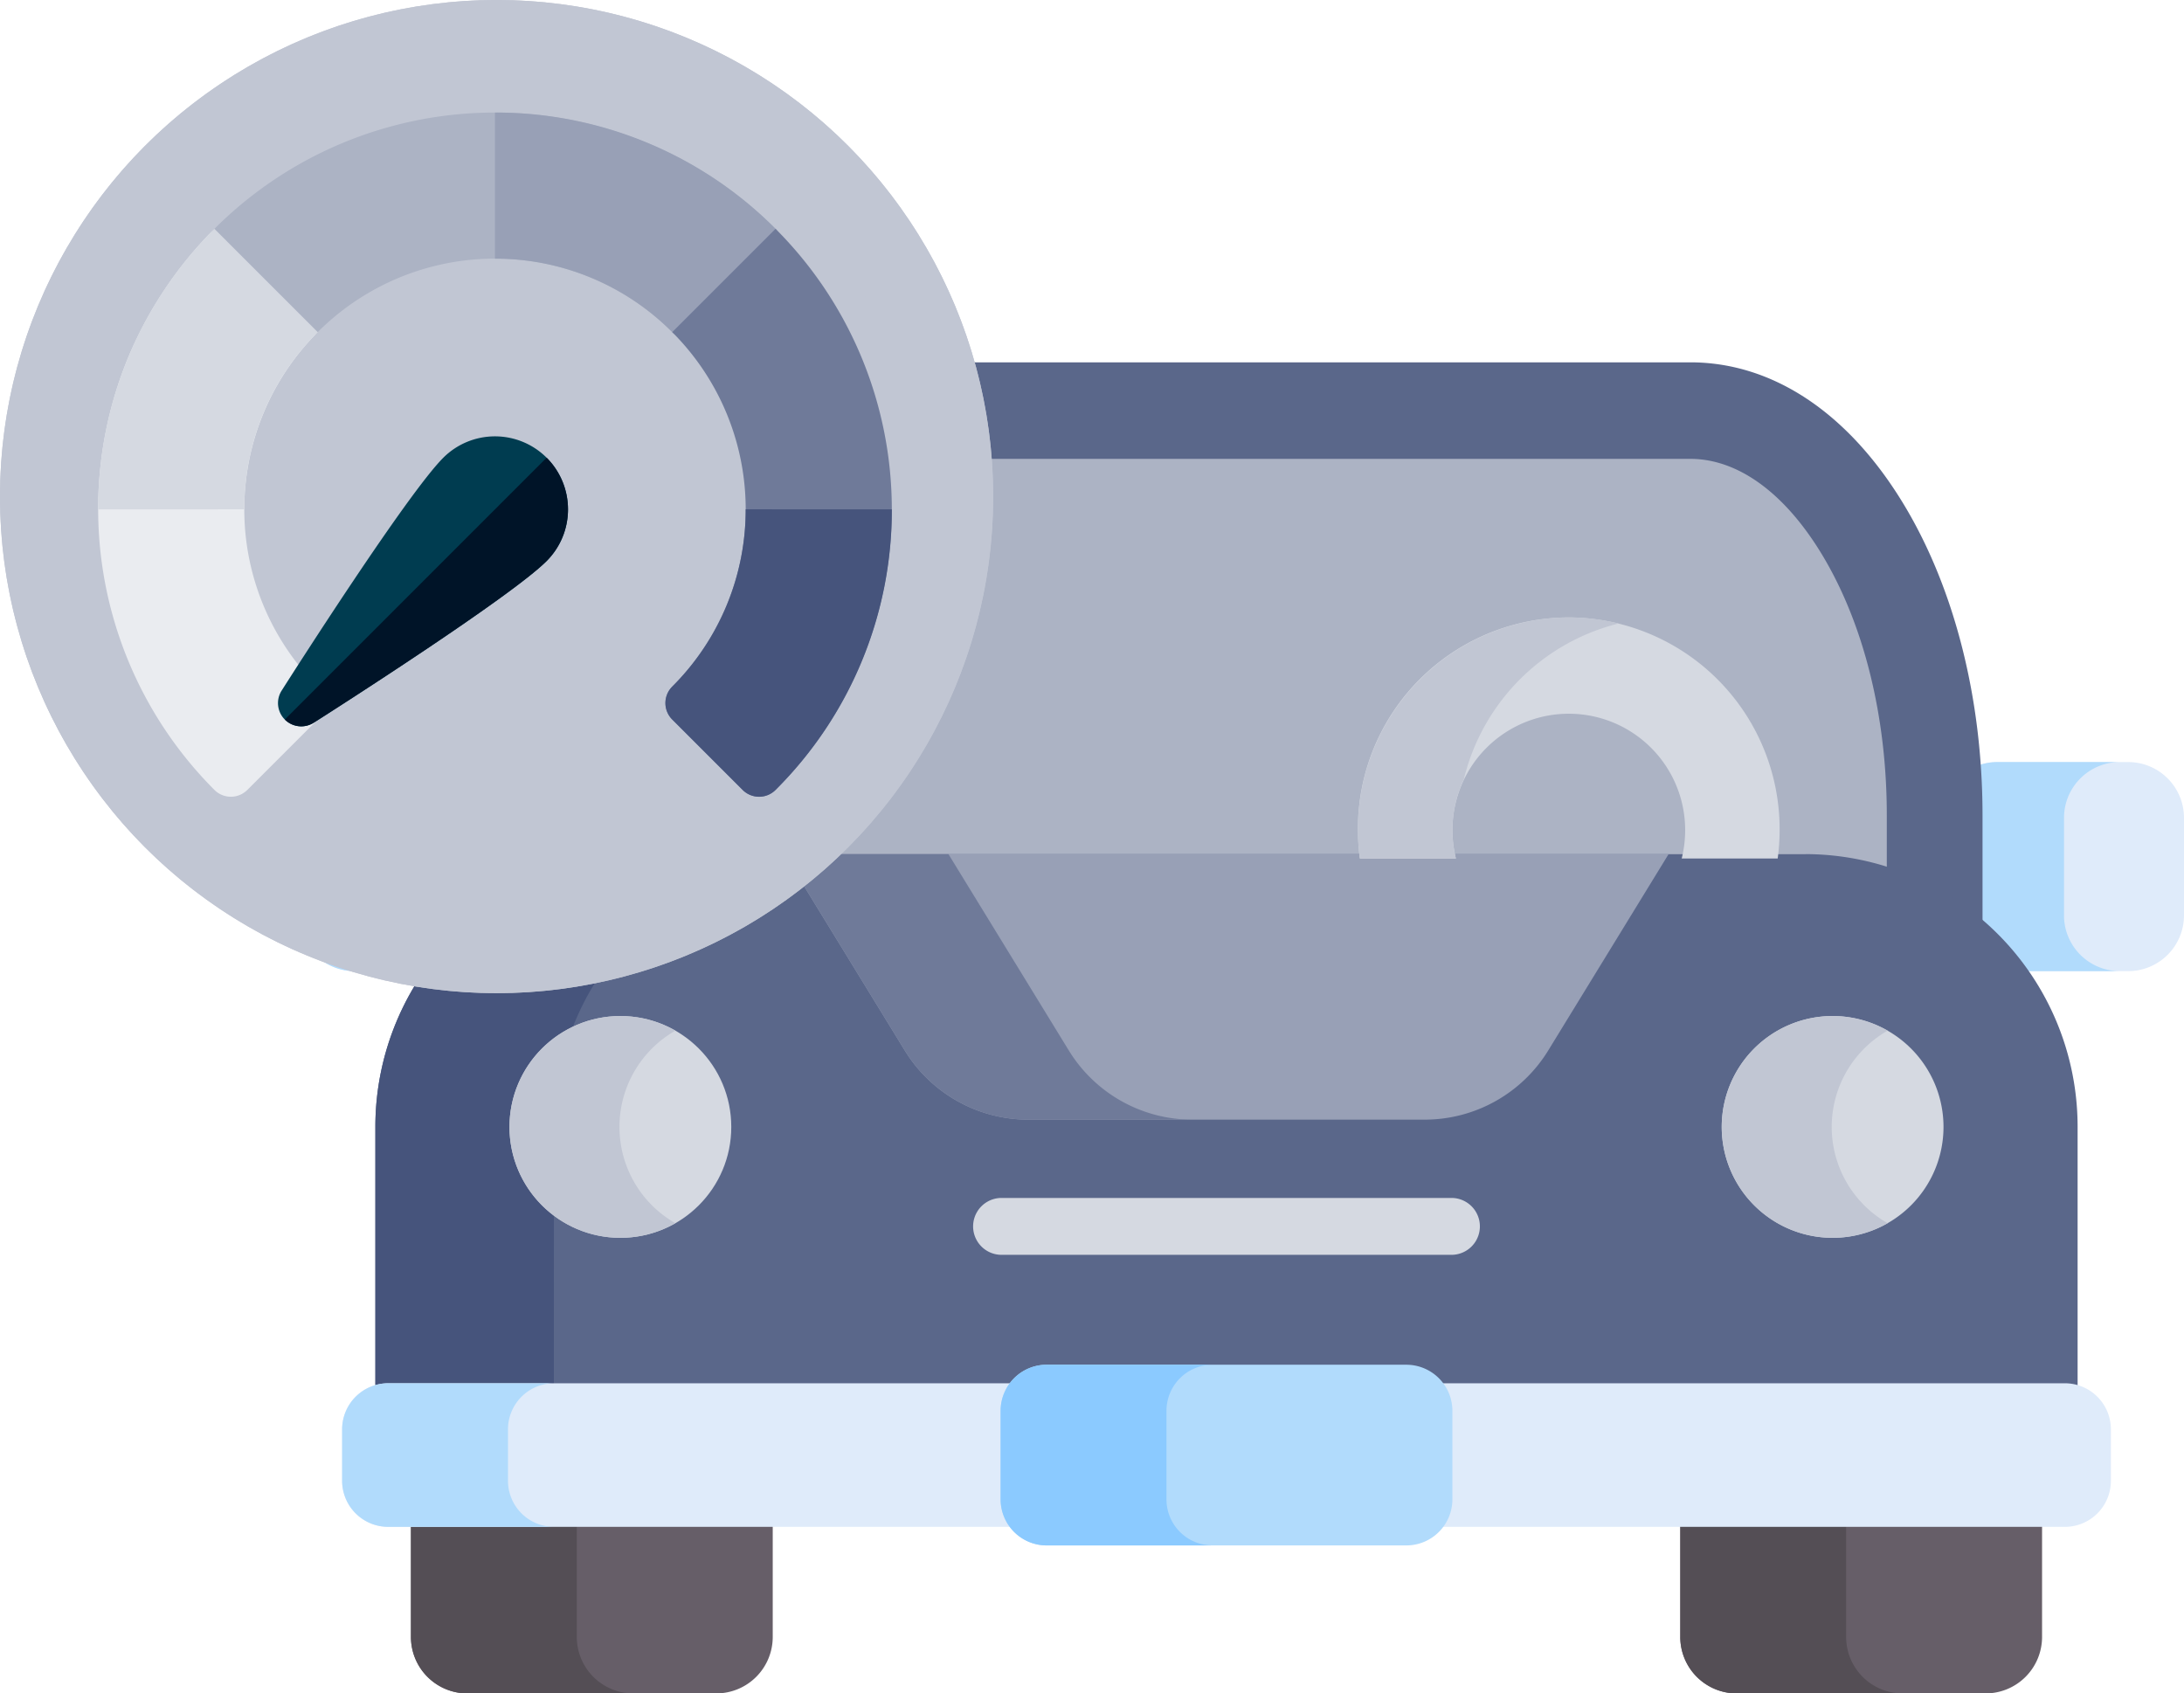 <svg xmlns="http://www.w3.org/2000/svg" width="226.5" height="175.626" viewBox="0 0 226.5 175.626"><g transform="translate(-94 -119)"><g transform="translate(64 -6)"><g transform="translate(110 135.578)"><g transform="translate(124.675 68.457)"><path d="M470.9,183.806H457.294a5.7,5.7,0,0,0-2.451.557q.14,2.258.142,4.554v11.27a28.562,28.562,0,0,1,4.793,5.3H470.9a5.784,5.784,0,0,0,5.767-5.767V189.573a5.784,5.784,0,0,0-5.767-5.767Z" transform="translate(-454.843 -183.806)" fill="#dfebfa"/></g><g transform="translate(124.675 68.457)"><path d="M464.224,199.721V189.573a5.784,5.784,0,0,1,5.767-5.767h-12.7a5.7,5.7,0,0,0-2.451.557q.14,2.258.142,4.554v11.27a28.551,28.551,0,0,1,4.793,5.3h10.214a5.784,5.784,0,0,1-5.767-5.767Z" transform="translate(-454.842 -183.806)" fill="#b1dbfc"/><path d="M455.215,226.707h0Z" transform="translate(-455.073 -210.326)" fill="#b1dbfc"/></g><g transform="translate(-49 68.457)"><path d="M18.579,200.187v-11.27c0-1.719.067-3.424.185-5.111h-13A5.784,5.784,0,0,0,0,189.573v10.148a5.784,5.784,0,0,0,5.767,5.767h8.02A28.56,28.56,0,0,1,18.579,200.187Z" transform="translate(0 -183.806)" fill="#dfebfa"/></g><path d="M9.382,199.721V189.573a5.784,5.784,0,0,1,5.767-5.767H5.767A5.784,5.784,0,0,0,0,189.573v10.148a5.784,5.784,0,0,0,5.767,5.767h8.02c.034-.048.069-.1.1-.144a5.787,5.787,0,0,1-4.508-5.623Z" transform="translate(-49 -115.349)" fill="#b1dbfc"/><g transform="translate(-31.207 27)"><path d="M64.935,126.689h120.14a27.908,27.908,0,0,1,18.336,6.89V122.21c0-12.071-2.9-23.523-8.169-32.247-5.737-9.5-13.6-14.731-22.138-14.731h-96.2c-8.54,0-16.4,5.232-22.138,14.731C49.5,98.687,46.6,110.139,46.6,122.21v11.369a27.906,27.906,0,0,1,18.336-6.89Z" transform="translate(-46.599 -75.232)" fill="#5a678a"/></g><g transform="translate(-31.207 27)"><path d="M59.247,122.211c0-12.071,2.9-23.523,8.169-32.247,5.737-9.5,13.6-14.731,22.138-14.731H76.905c-8.54,0-16.4,5.232-22.138,14.731C49.5,98.688,46.6,110.14,46.6,122.211V133.58a28.08,28.08,0,0,1,12.649-6.3Z" transform="translate(-46.598 -75.233)" fill="#46547c"/></g><g transform="translate(-21.28 37.014)"><path d="M81.006,142.9h120.14a27.74,27.74,0,0,1,8.409,1.3v-5.78c0-10.258-2.387-19.86-6.72-27.037-3.866-6.4-8.717-9.927-13.661-9.927h-96.2c-4.944,0-9.8,3.525-13.661,9.927-4.333,7.177-6.72,16.779-6.72,27.037v5.78A27.736,27.736,0,0,1,81.006,142.9Z" transform="translate(-72.597 -101.459)" fill="#acb3c4"/></g><g transform="translate(-21.28 37.015)"><path d="M85.245,138.424c0-10.258,2.387-19.86,6.72-27.037,3.866-6.4,8.717-9.927,13.661-9.927H92.976c-4.944,0-9.8,3.525-13.661,9.927-4.333,7.177-6.72,16.779-6.72,27.037v5.78a27.74,27.74,0,0,1,8.409-1.3h4.24v-4.479Z" transform="translate(-72.596 -101.46)" fill="#98a0b6"/></g><path d="M169.113,208.819H48.973a28.278,28.278,0,0,0-28.2,28.2v28.837a4.716,4.716,0,0,1,1.31-.189h65.66a4.761,4.761,0,0,1,3.813-1.925h34.965a4.762,4.762,0,0,1,3.813,1.925H196a4.714,4.714,0,0,1,1.31.189V237.014a28.279,28.279,0,0,0-28.2-28.2Z" transform="translate(-61.844 -130.811)" fill="#5a678a"/><g transform="translate(-41.066 78.008)"><path d="M39.291,237.014a28.278,28.278,0,0,1,28.2-28.2H48.973a28.278,28.278,0,0,0-28.2,28.2v28.837a4.714,4.714,0,0,1,1.31-.188h17.2Z" transform="translate(-20.778 -208.819)" fill="#46547c"/></g><path d="M198.269,236.352a15.029,15.029,0,0,0,12.814-7.175l12.479-20.358H131.87l12.479,20.358a15.03,15.03,0,0,0,12.814,7.175Z" transform="translate(-130.517 -130.811)" fill="#98a0b6"/><path d="M161.361,229.177l-12.479-20.358H131.87l12.479,20.358a15.03,15.03,0,0,0,12.814,7.175h17.013A15.031,15.031,0,0,1,161.361,229.177Z" transform="translate(-130.517 -130.811)" fill="#6f7a99"/><g transform="translate(20.92 113.666)"><path d="M232.723,308.1H186.066a2.95,2.95,0,0,1,0-5.9h46.657a2.95,2.95,0,0,1,0,5.9Z" transform="translate(-183.116 -302.204)" fill="#d5d9e1"/></g><path d="M11.5,0A11.5,11.5,0,1,1,0,11.5,11.5,11.5,0,0,1,11.5,0Z" transform="translate(98.558 94.797)" fill="#d5d9e1"/><circle cx="11.5" cy="11.5" r="11.5" transform="translate(-27.16 94.797)" fill="#d5d9e1"/><path d="M397.85,264.286a11.493,11.493,0,0,1,5.8-9.984,11.5,11.5,0,1,0,0,19.968A11.491,11.491,0,0,1,397.85,264.286Z" transform="translate(-287.885 -157.99)" fill="#c1c6d3"/><path d="M68.6,264.286a11.493,11.493,0,0,1,5.8-9.984,11.5,11.5,0,1,0,0,19.968A11.491,11.491,0,0,1,68.6,264.286Z" transform="translate(-84.357 -157.99)" fill="#c1c6d3"/><g transform="translate(94.258 146.595)"><path d="M375.182,388.443v12.612a5.857,5.857,0,0,0,5.84,5.84h25.842a5.857,5.857,0,0,0,5.84-5.84V388.443Z" transform="translate(-375.182 -388.443)" fill="#665e68"/></g><path d="M392.385,401.054V388.442h-17.2v12.612a5.857,5.857,0,0,0,5.84,5.84h17.2A5.857,5.857,0,0,1,392.385,401.054Z" transform="translate(-280.924 -241.847)" fill="#544e55"/><g transform="translate(-37.383 146.595)"><path d="M30.425,388.443v12.612a5.857,5.857,0,0,0,5.84,5.84H62.107a5.857,5.857,0,0,0,5.84-5.84V388.443Z" transform="translate(-30.425 -388.443)" fill="#665e68"/></g><path d="M47.628,401.054V388.442h-17.2v12.612a5.857,5.857,0,0,0,5.84,5.84h17.2A5.857,5.857,0,0,1,47.628,401.054Z" transform="translate(-67.808 -241.847)" fill="#544e55"/><path d="M81.6,364.588v-9.21a4.73,4.73,0,0,1,.952-2.84H16.494a4.779,4.779,0,0,0-4.765,4.765v5.36a4.779,4.779,0,0,0,4.765,4.765H82.547a4.729,4.729,0,0,1-.952-2.84Z" transform="translate(-56.25 -219.653)" fill="#dfebfa"/><path d="M28.932,362.663V357.3a4.779,4.779,0,0,1,4.765-4.765h-17.2a4.779,4.779,0,0,0-4.765,4.765v5.36a4.779,4.779,0,0,0,4.765,4.765H33.7A4.779,4.779,0,0,1,28.932,362.663Z" transform="translate(-56.25 -219.653)" fill="#b1dbfc"/><path d="M372.731,352.539H306.678a4.729,4.729,0,0,1,.952,2.84v9.209a4.729,4.729,0,0,1-.952,2.84h66.053a4.779,4.779,0,0,0,4.765-4.765V357.3a4.779,4.779,0,0,0-4.765-4.765Z" transform="translate(-238.577 -219.653)" fill="#dfebfa"/><path d="M232.672,366.236H195.347a4.779,4.779,0,0,1-4.765-4.765v-9.21a4.779,4.779,0,0,1,4.765-4.765h37.325a4.779,4.779,0,0,1,4.765,4.765v9.21A4.779,4.779,0,0,1,232.672,366.236Z" transform="translate(-166.811 -216.536)" fill="#b1dbfc"/><path d="M207.785,361.471v-9.21a4.779,4.779,0,0,1,4.765-4.765h-17.2a4.779,4.779,0,0,0-4.765,4.765v9.21a4.779,4.779,0,0,0,4.765,4.765h17.2A4.778,4.778,0,0,1,207.785,361.471Z" transform="translate(-166.812 -216.536)" fill="#8bcaff"/><path d="M309.5,144.519a21.889,21.889,0,0,0-21.862,22.055,22.376,22.376,0,0,0,.2,2.946H297.8a12.3,12.3,0,0,1-.358-2.946,12.067,12.067,0,1,1,24.134,0,12.3,12.3,0,0,1-.358,2.946h9.954a22.448,22.448,0,0,0,.2-2.946A21.96,21.96,0,0,0,309.5,144.519Z" transform="translate(-226.81 -91.063)" fill="#d5d9e1"/><g transform="translate(60.832 53.457)"><path d="M298.626,161.3a21.987,21.987,0,0,1,16.054-16.154,21.716,21.716,0,0,0-5.175-.627,21.959,21.959,0,0,0-21.862,22.055,22.439,22.439,0,0,0,.2,2.946H297.8a12.3,12.3,0,0,1,.83-8.219Z" transform="translate(-287.643 -144.52)" fill="#c1c6d3"/></g></g><g transform="translate(30 125)" fill="#c1c6d3" stroke="#c1c6d3" stroke-width="8"><circle cx="51.5" cy="51.5" r="51.5" stroke="none"/><circle cx="51.5" cy="51.5" r="47.5" fill="none"/></g></g><g transform="translate(153.18 143.673)"><g transform="translate(-49 -13)"><path d="M22.774,157.8a25.98,25.98,0,0,1,0-36.761L12.059,110.325a41.564,41.564,0,0,0-9.01,13.5,41.218,41.218,0,0,0,9.01,44.692,2.411,2.411,0,0,0,3.41,0l7.3-7.3a2.411,2.411,0,0,0,0-3.41Z" transform="translate(0 -98.266)" fill="#eaecf0"/><path d="M129.519,47.37a41.128,41.128,0,0,0-58.19,0,2.412,2.412,0,0,0,0,3.41l7.3,7.3a2.412,2.412,0,0,0,3.411,0,25.98,25.98,0,0,1,36.761,0,2.411,2.411,0,0,0,3.41,0l7.3-7.3A2.412,2.412,0,0,0,129.519,47.37Z" transform="translate(-59.27 -35.311)" fill="#acb3c4"/><path d="M285.1,47.37A40.883,40.883,0,0,0,256,35.311V50.465a25.824,25.824,0,0,1,18.381,7.619,2.411,2.411,0,0,0,3.41,0l7.3-7.3A2.412,2.412,0,0,0,285.1,47.37Z" transform="translate(-214.846 -35.311)" fill="#98a0b6"/><path d="M366.651,157.8a25.98,25.98,0,0,0,0-36.761l10.714-10.715a41.128,41.128,0,0,1,0,58.19,2.411,2.411,0,0,1-3.41,0l-7.3-7.3a2.411,2.411,0,0,1,0-3.41Z" transform="translate(-307.115 -98.266)" fill="#6f7a99"/><path d="M15.154,139.415a25.825,25.825,0,0,1,7.619-18.375L12.059,110.325A40.879,40.879,0,0,0,0,139.42Z" transform="translate(0 -98.266)" fill="#d5d9e1"/><path d="M366.651,309.665a25.853,25.853,0,0,0,7.619-18.386l15.154.005a40.879,40.879,0,0,1-12.059,29.1,2.411,2.411,0,0,1-3.41,0l-7.3-7.3A2.411,2.411,0,0,1,366.651,309.665Z" transform="translate(-307.115 -250.13)" fill="#46547c"/><path d="M143.889,246.419a7.586,7.586,0,0,0-10.716,0c-3.732,3.732-15.444,22.074-16.767,24.153a2.411,2.411,0,0,0,3.329,3.329c2.079-1.323,20.421-13.034,24.153-16.767A7.586,7.586,0,0,0,143.889,246.419Z" transform="translate(-97.377 -210.622)" fill="#003c50"/><path d="M147.577,257.986l-27.153,27.153a2.411,2.411,0,0,0,3,.329c2.079-1.323,20.421-13.034,24.153-16.767A7.586,7.586,0,0,0,147.577,257.986Z" transform="translate(-101.065 -222.189)" fill="#001428"/></g></g></g></svg>
